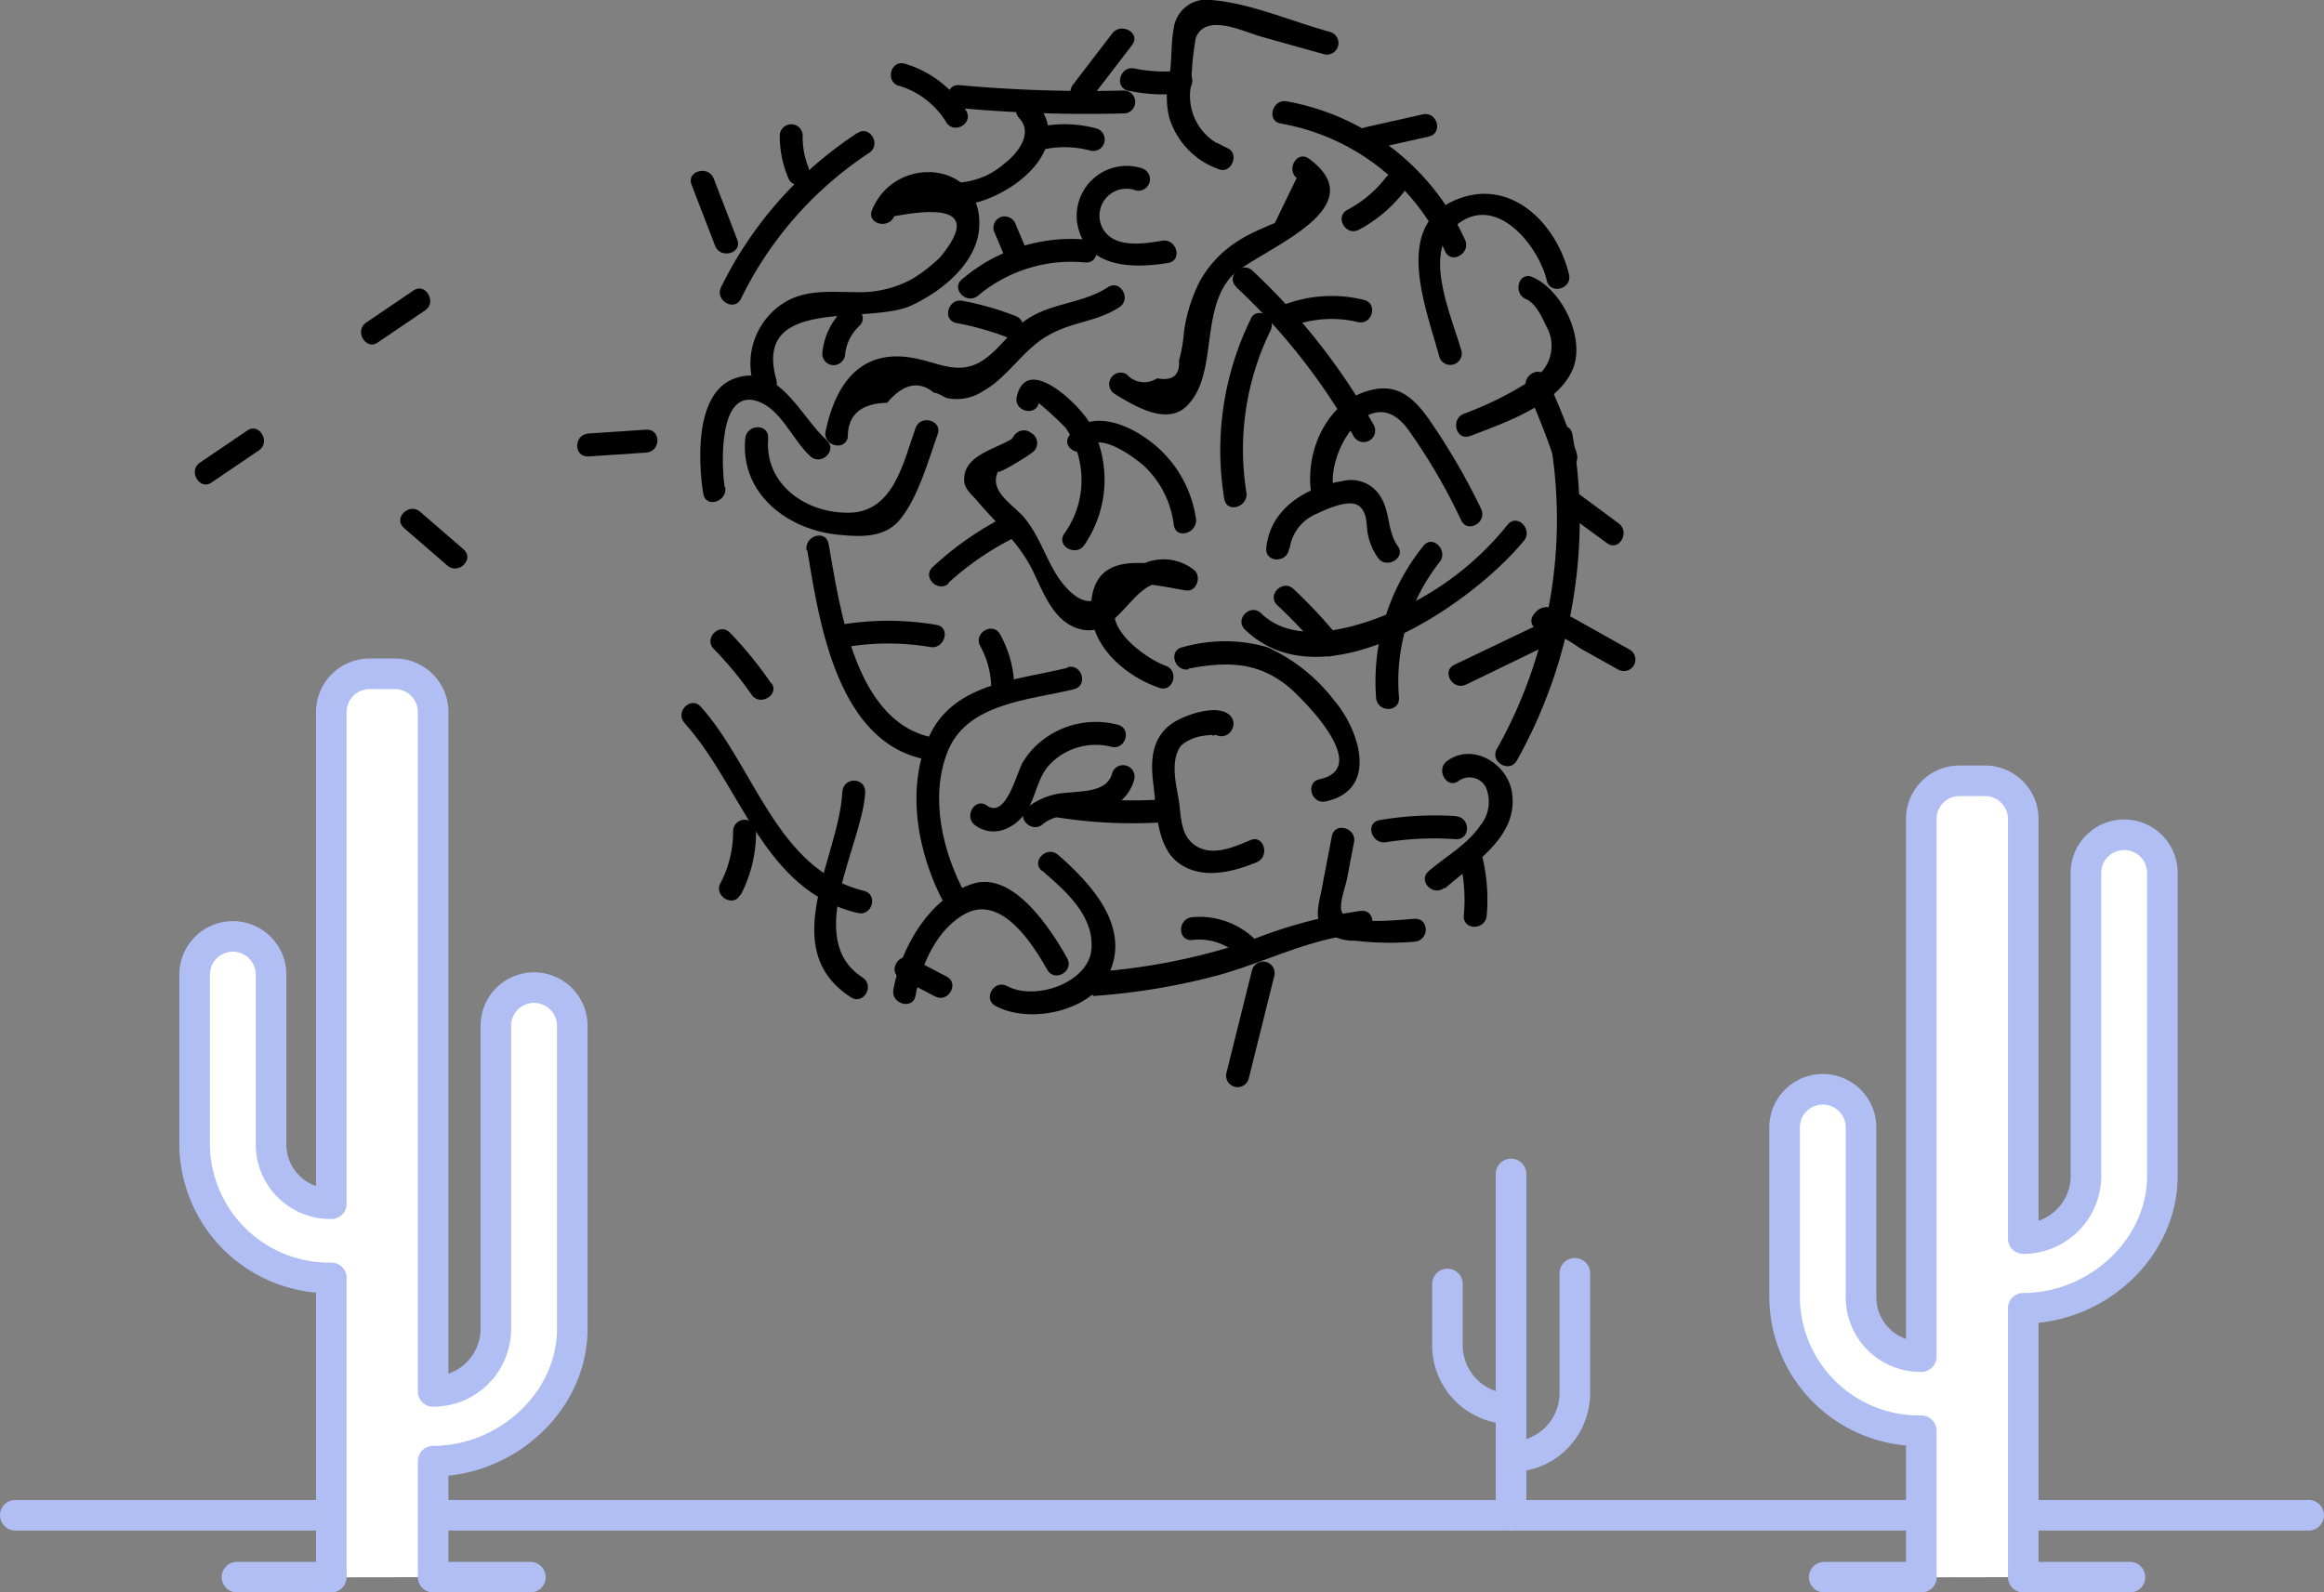 <svg xmlns="http://www.w3.org/2000/svg" width="152" height="104.18" viewBox="0 0 152 104.18"><rect x="0" y="0" width="152" height="104.18" fill="#808080" stroke="none"/><defs><style>.bbb028f5-7b13-452f-9e04-b3d1c55f9863{fill:none;stroke-linecap:round}.b6afd1f1-8609-4996-9bda-2890ce22e5cd,.bbb028f5-7b13-452f-9e04-b3d1c55f9863{stroke:#b0bef3;stroke-linejoin:round;stroke-width:2px}.b6afd1f1-8609-4996-9bda-2890ce22e5cd{fill:#fff}</style></defs><title>Empty_State</title><g id="8a8c2622-0d43-4ea6-ab02-118b29540b15" data-name="Layer 2"><g id="60d5674d-6ef9-4434-b833-9f1383590011" data-name="Layer 1"><line x1="151" x2="1" y1="99.13" y2="99.13" class="bbb028f5-7b13-452f-9e04-b3d1c55f9863"/><path d="M28.33,103.18V95.59c4.79,0,9.1-3.88,9.1-8.67V67.11a2.5,2.5,0,0,0-2.5-2.5h0a2.5,2.5,0,0,0-2.5,2.5V86.93a4.1,4.1,0,0,1-4.1,4.1V46.58a2.5,2.5,0,0,0-2.5-2.5H24.17a2.5,2.5,0,0,0-2.5,2.5V78.75a3.88,3.88,0,0,1-3.94-3.82V63.76a2.5,2.5,0,0,0-2.5-2.5h0a2.5,2.5,0,0,0-2.5,2.5V74.93a8.8,8.8,0,0,0,8.94,8.67v19.59" class="b6afd1f1-8609-4996-9bda-2890ce22e5cd"/><path d="M132.33,103.18V85.59c4.79,0,9.1-3.88,9.1-8.67V57.11a2.5,2.5,0,0,0-2.5-2.5h0a2.5,2.5,0,0,0-2.5,2.5V76.93a4.1,4.1,0,0,1-4.1,4.1V53.58a2.5,2.5,0,0,0-2.5-2.5h-1.67a2.5,2.5,0,0,0-2.5,2.5V88.75a3.88,3.88,0,0,1-3.94-3.82V73.76a2.5,2.5,0,0,0-2.5-2.5h0a2.5,2.5,0,0,0-2.5,2.5V84.93a8.8,8.8,0,0,0,8.94,8.67v9.59" class="b6afd1f1-8609-4996-9bda-2890ce22e5cd"/><line x1="132.33" x2="139.31" y1="103.18" y2="103.18" class="bbb028f5-7b13-452f-9e04-b3d1c55f9863"/><line x1="125.67" x2="119.31" y1="103.18" y2="103.18" class="bbb028f5-7b13-452f-9e04-b3d1c55f9863"/><line x1="28.33" x2="34.69" y1="103.18" y2="103.18" class="bbb028f5-7b13-452f-9e04-b3d1c55f9863"/><line x1="21.67" x2="15.5" y1="103.18" y2="103.18" class="bbb028f5-7b13-452f-9e04-b3d1c55f9863"/><line x1="98.83" x2="98.83" y1="99.13" y2="76.8" class="bbb028f5-7b13-452f-9e04-b3d1c55f9863"/><path d="M94.67,84v4a4.16,4.16,0,0,0,4.17,4.17" class="bbb028f5-7b13-452f-9e04-b3d1c55f9863"/><path d="M103,83.3v7.83a4.16,4.16,0,0,1-4.17,4.17" class="bbb028f5-7b13-452f-9e04-b3d1c55f9863"/><path d="M56.09,8.69a25.43,25.43,0,0,0-8.93,10.1c-.42.86.87,1.62,1.3.76A24,24,0,0,1,56.85,10c.8-.53.05-1.83-.76-1.3Z" class="43e68d7c-6748-42a7-a3a4-abbabdde644c"/><path d="M52.9,11a5.19,5.19,0,0,1-.4-2.12.75.75,0,0,0-1.5,0,7,7,0,0,0,.61,2.88.76.76,0,0,0,1,.27.77.77,0,0,0,.27-1Z" class="43e68d7c-6748-42a7-a3a4-abbabdde644c"/><path d="M48.22,15.68l-1.54-4c-.34-.89-1.8-.5-1.45.4l1.54,4c.34.89,1.8.5,1.45-.4Z" class="43e68d7c-6748-42a7-a3a4-abbabdde644c"/><path d="M58.8,5.61A5.47,5.47,0,0,1,61.89,8c.51.82,1.8.07,1.3-.76a7.06,7.06,0,0,0-4-3.07c-.93-.28-1.32,1.16-.4,1.45Z" class="43e68d7c-6748-42a7-a3a4-abbabdde644c"/><path d="M62.76,7.07a91.53,91.53,0,0,0,10.74.35.75.75,0,0,0,0-1.5,91.53,91.53,0,0,1-10.74-.35c-1-.09-1,1.41,0,1.5Z" class="43e68d7c-6748-42a7-a3a4-abbabdde644c"/><path d="M78.92,10.68l.66.33.58-1.37a3.59,3.59,0,0,1-2.24-4.16,18.82,18.82,0,0,1,.29-3c.66-1.67,3.13-.4,4.29-.08l4.07,1.14A.75.75,0,0,0,87,2.09C84.5,1.41,81.77.2,79.22,0a2.16,2.16,0,0,0-2.46,1.9c-.19,1-.1,2.12-.29,3.17a5.62,5.62,0,0,0,0,2.61,5.19,5.19,0,0,0,3.27,3.4c.79.3,1.33-1,.58-1.37l-.66-.33c-.86-.43-1.62.86-.76,1.3Z" class="43e68d7c-6748-42a7-a3a4-abbabdde644c"/><path d="M77.25,4.61a9.5,9.5,0,0,1-3.06-.13c-.94-.2-1.34,1.25-.4,1.45a10.75,10.75,0,0,0,3.46.18c.95-.11,1-1.61,0-1.5Z" class="43e68d7c-6748-42a7-a3a4-abbabdde644c"/><path d="M48.74,28.7c-.33,3.65,2.83,6,6.17,6.29,1.47.15,3.05.18,4-1.06,1.17-1.47,1.8-3.79,2.42-5.53.32-.91-1.13-1.3-1.45-.4-.79,2.23-1.43,5.46-4.28,5.54S50,31.71,50.24,28.7c.09-1-1.41-1-1.5,0Z" class="43e68d7c-6748-42a7-a3a4-abbabdde644c"/><path d="M52.8,36c.8,4.84,2,12.79,8,13.73.94.15,1.35-1.3.4-1.45-5.25-.83-6.25-8.42-7-12.68-.16-1-1.6-.55-1.45.4Z" class="43e68d7c-6748-42a7-a3a4-abbabdde644c"/><path d="M44.76,47.29c3.78,4.19,5.17,11,11.35,12.44.94.22,1.34-1.22.4-1.45-5.69-1.35-7.17-8.15-10.68-12.05-.65-.72-1.71.35-1.06,1.06Z" class="43e68d7c-6748-42a7-a3a4-abbabdde644c"/><path d="M55.09,51.82c-.2,4.27-4.37,10.25.57,13.43.81.52,1.57-.77.76-1.3-3.93-2.52,0-8.69.17-12.13,0-1-1.45-1-1.5,0Z" class="43e68d7c-6748-42a7-a3a4-abbabdde644c"/><path d="M48.45,58.54a8.92,8.92,0,0,0,1-4.16.75.75,0,0,0-1.5,0,7.25,7.25,0,0,1-.83,3.4c-.45.85.85,1.61,1.3.76Z" class="43e68d7c-6748-42a7-a3a4-abbabdde644c"/><path d="M68.14,56.94c1.51,1.32,3.4,2.91,3.25,5.12s-3.65,3.45-5.52,2.45c-.85-.46-1.61.84-.76,1.3,2.24,1.2,6.18.37,7.37-2,1.56-3.12-1.11-6-3.28-7.89-.72-.63-1.79.42-1.06,1.06Z" class="43e68d7c-6748-42a7-a3a4-abbabdde644c"/><path d="M71.49,65.16a43.07,43.07,0,0,0,8.15-1.35c3.14-.86,6.08-2.45,9.37-2.72,1-.08,1-1.58,0-1.5a30.57,30.57,0,0,0-7.39,2,40.58,40.58,0,0,1-10.12,2c-1,.07-1,1.57,0,1.5Z" class="43e68d7c-6748-42a7-a3a4-abbabdde644c"/><path d="M87.11,54.7l-.67,3.49c-.15.8-.5,1.84.06,2.57a2.94,2.94,0,0,0,2.12.78,19.46,19.46,0,0,0,3.88.07c1-.07,1-1.57,0-1.5s-4.32.44-4.73-.43c-.23-.49.23-1.66.33-2.18l.46-2.4c.18-.94-1.26-1.35-1.45-.4Z" class="43e68d7c-6748-42a7-a3a4-abbabdde644c"/><path d="M78,61.49a3.77,3.77,0,0,1,3.2,1.2c.66.71,1.72-.36,1.06-1.06A5.21,5.21,0,0,0,78,60c-1,.08-1,1.59,0,1.5Z" class="43e68d7c-6748-42a7-a3a4-abbabdde644c"/><path d="M81.89,63.46l-1.67,6.71a.75.75,0,0,0,1.45.4l1.67-6.71a.75.75,0,0,0-1.45-.4Z" class="43e68d7c-6748-42a7-a3a4-abbabdde644c"/><path d="M94.49,58.14c1.85-1.67,4.89-3.38,4.39-6.35-.32-1.87-2.59-3.22-4.24-2-.76.57,0,1.87.76,1.3a1.21,1.21,0,0,1,1.79.43A2.43,2.43,0,0,1,96.82,54c-.84,1.25-2.29,2.05-3.39,3-.72.65.34,1.7,1.06,1.06Z" class="43e68d7c-6748-42a7-a3a4-abbabdde644c"/><path d="M95.25,53.39a21.6,21.6,0,0,0-5,.26c-1,.16-.55,1.6.4,1.45a19.9,19.9,0,0,1,4.55-.2c1,.06,1-1.44,0-1.5Z" class="43e68d7c-6748-42a7-a3a4-abbabdde644c"/><path d="M95.54,56.58a10.7,10.7,0,0,1,.2,3.3c-.08,1,1.42,1,1.5,0a12,12,0,0,0-.26-3.7c-.21-.94-1.66-.54-1.45.4Z" class="43e68d7c-6748-42a7-a3a4-abbabdde644c"/><path d="M99.19,49.79a32.33,32.33,0,0,0,3.65-21.38c-.16-.95-1.6-.55-1.45.4A30.64,30.64,0,0,1,97.9,49c-.47.85.83,1.6,1.3.76Z" class="43e68d7c-6748-42a7-a3a4-abbabdde644c"/><path d="M100.87,40.74l-5.75,2.75c-.87.42-.11,1.71.76,1.3L101.63,42c.87-.42.11-1.71-.76-1.3Z" class="43e68d7c-6748-42a7-a3a4-abbabdde644c"/><path d="M101.6,41l.09-.13-.45.34a12.51,12.51,0,0,1,2.09,1.19l2.5,1.4a.75.75,0,0,0,.76-1.3l-4.1-2.3c-.75-.42-1.58-.83-2.18,0s.74,1.54,1.3.76Z" class="43e68d7c-6748-42a7-a3a4-abbabdde644c"/><path d="M102.21,33.41l2.9,2.13c.78.57,1.53-.73.76-1.3L103,32.12c-.78-.57-1.53.73-.76,1.3Z" class="43e68d7c-6748-42a7-a3a4-abbabdde644c"/><path d="M96.17,28.52c2.18-.85,5.9-2.07,6.76-4.54.7-2-.82-5.06-2.72-5.86-.89-.37-1.28,1.08-.4,1.45.64.27,1.06,1.21,1.34,1.8a2.56,2.56,0,0,1-1,3.5,22.21,22.21,0,0,1-4.41,2.2c-.89.35-.5,1.8.4,1.45Z" class="43e68d7c-6748-42a7-a3a4-abbabdde644c"/><path d="M95.57,22.91c-.6-2.16-2.46-6.17-.52-8,2.64-2.5,5.55,1.08,6.12,3.45.22.94,1.67.54,1.45-.4-.78-3.27-3.73-6.35-7.32-4.92-4.28,1.71-2,7.14-1.17,10.28a.75.75,0,0,0,1.45-.4Z" class="43e68d7c-6748-42a7-a3a4-abbabdde644c"/><path d="M95.82,15.69A15.93,15.93,0,0,0,84.16,6.63c-.94-.17-1.35,1.27-.4,1.45a14.55,14.55,0,0,1,10.76,8.37c.41.87,1.7.11,1.3-.76Z" class="43e68d7c-6748-42a7-a3a4-abbabdde644c"/><path d="M89.68,9.78l3.78-.85c.94-.21.54-1.66-.4-1.45l-3.78.85c-.94.21-.54,1.66.4,1.45Z" class="43e68d7c-6748-42a7-a3a4-abbabdde644c"/><path d="M90.68,11.56a7.65,7.65,0,0,1-2.56,2.17c-.85.46-.09,1.75.76,1.3A9.33,9.33,0,0,0,92,12.32c.58-.77-.72-1.52-1.3-.76Z" class="43e68d7c-6748-42a7-a3a4-abbabdde644c"/><path d="M84.8,11.66l-1.42,2.93q-.66.27-1.31.57a9.39,9.39,0,0,0-1.56.92,7.41,7.41,0,0,0-2,2.25,10.57,10.57,0,0,0-1.07,3.34,9.85,9.85,0,0,1-.33,1.92q.1,1.44-1.43,1.16a1.53,1.53,0,0,1-2-.27.75.75,0,0,0-.76,1.3c1.25.76,3.36,2.07,4.68.8,2.07-2,.88-6.1,2.87-8.42,1.42-1.66,9.75-4.38,5.14-7.78-.78-.57-1.53.73-.76,1.3Z" class="43e68d7c-6748-42a7-a3a4-abbabdde644c"/><path d="M80.85,18.78a40.84,40.84,0,0,1,7.69,9.77.75.75,0,0,0,1.3-.76,42.17,42.17,0,0,0-7.92-10.08c-.7-.66-1.77.4-1.06,1.06Z" class="43e68d7c-6748-42a7-a3a4-abbabdde644c"/><path d="M89.21,19.62a8.76,8.76,0,0,0-5.16.29c-.9.33-.51,1.79.4,1.45a7.33,7.33,0,0,1,4.36-.29c.94.22,1.34-1.22.4-1.45Z" class="43e68d7c-6748-42a7-a3a4-abbabdde644c"/><path d="M81.81,20.86a19.5,19.5,0,0,0-1.74,11.76c.15,1,1.59.55,1.45-.4A17.72,17.72,0,0,1,83.1,21.62c.42-.87-.87-1.63-1.3-.76Z" class="43e68d7c-6748-42a7-a3a4-abbabdde644c"/><path d="M84.35,35.88a2.88,2.88,0,0,1,1.82-2.29c.59-.29,2.08-.95,2.69-.51s.49,1.33.6,1.84a4,4,0,0,0,.66,1.57c.56.78,1.86,0,1.3-.76-.7-1-.49-2.26-1.14-3.26a2.24,2.24,0,0,0-2.46-1c-2.39.38-4.74,1.79-5,4.38-.08,1,1.42,1,1.5,0Z" class="43e68d7c-6748-42a7-a3a4-abbabdde644c"/><path d="M87.2,31.88c-.37-2.48,2.5-7,4.86-3.83a37.47,37.47,0,0,1,3.51,6c.43.87,1.72.11,1.3-.76a42.25,42.25,0,0,0-3.51-6c-.86-1.19-1.86-2.11-3.42-1.83-3.09.56-4.61,4-4.18,6.82.14,1,1.59.55,1.45-.4Z" class="43e68d7c-6748-42a7-a3a4-abbabdde644c"/><path d="M98.61,34.32a19.4,19.4,0,0,1-6.27,5.13c-2.65,1.32-7.35,3.12-9.86.67-.69-.67-1.75.38-1.06,1.06,5.15,5,14.79-1.61,18.25-5.8.61-.74-.44-1.81-1.06-1.06Z" class="43e68d7c-6748-42a7-a3a4-abbabdde644c"/><path d="M93.1,35.71A14.15,14.15,0,0,0,90,45.63c.07,1,1.57,1,1.5,0a12.6,12.6,0,0,1,2.66-8.86c.59-.75-.46-1.82-1.06-1.06Z" class="43e68d7c-6748-42a7-a3a4-abbabdde644c"/><path d="M47.4,31.88c-.23-1.46-.42-6.51,2.15-5.63,1.56.54,2.28,2.54,3.46,3.61.72.64,1.78-.41,1.06-1.06-1.7-1.52-3.11-5.07-6-4.05-2.62.91-2.41,5.39-2.08,7.53.15,1,1.59.55,1.45-.4Z" class="43e68d7c-6748-42a7-a3a4-abbabdde644c"/><path d="M50.79,24.88c-1.62-5.6,6-3.56,8.85-4.91,1.91-.89,4.17-2.68,4.39-4.94.44-4.45-5.45-5.07-7-1.28-.36.89,1.09,1.28,1.45.4q6.21-1.18,3,2.69a10.24,10.24,0,0,1-1.82,1.41,7.13,7.13,0,0,1-3.74.86c-1.48,0-3-.17-4.37.54a4.69,4.69,0,0,0-2.22,5.64.75.75,0,0,0,1.45-.4Z" class="43e68d7c-6748-42a7-a3a4-abbabdde644c"/><path d="M55.14,20.27a4.53,4.53,0,0,0-1.36,2.87.75.75,0,0,0,.75.75.77.77,0,0,0,.75-.75,2.93,2.93,0,0,1,.92-1.81c.7-.67-.36-1.73-1.06-1.06Z" class="43e68d7c-6748-42a7-a3a4-abbabdde644c"/><path d="M62.23,13.44c3,.23,8.47-3.51,5.49-6.77C67.07,6,66,7,66.66,7.73c.95,1-.12,2.33-1,3a5,5,0,0,1-3.47,1.22c-1-.07-1,1.43,0,1.5Z" class="43e68d7c-6748-42a7-a3a4-abbabdde644c"/><path d="M67.95,9.85a6.44,6.44,0,0,1,3.35,0,.75.75,0,0,0,.4-1.45,8,8,0,0,0-4.15,0,.75.75,0,0,0,.4,1.45Z" class="43e68d7c-6748-42a7-a3a4-abbabdde644c"/><path d="M74.66,11a3.27,3.27,0,0,0-4.19,3.69c.56,2.87,3.65,2.89,5.94,2.51.95-.16.55-1.61-.4-1.45-1.27.21-3.28.53-3.95-.93a1.76,1.76,0,0,1,2.2-2.37.75.75,0,0,0,.4-1.45Z" class="43e68d7c-6748-42a7-a3a4-abbabdde644c"/><path d="M71,15.67a11,11,0,0,0-8.09,2.61c-.74.62.32,1.68,1.06,1.06a9.48,9.48,0,0,1,7-2.17c1,.08,1-1.42,0-1.5Z" class="43e68d7c-6748-42a7-a3a4-abbabdde644c"/><path d="M67.18,16.45l-.74-1.75a.77.77,0,0,0-.92-.52.75.75,0,0,0-.52.92l.74,1.75a.77.77,0,0,0,.92.52.75.75,0,0,0,.52-.92Z" class="43e68d7c-6748-42a7-a3a4-abbabdde644c"/><path d="M55.45,28.58q0-2.16,2.57-2.23,1.6-1.88,3.07-.65c.32,0,.62.31.94.36a3.1,3.1,0,0,0,2.26-.47c1.62-.89,2.6-2.7,4.25-3.64s3.22-.89,4.68-1.86c.8-.53.05-1.83-.76-1.3-1.64,1.08-3.68,1-5.34,2.13-1,.73-1.73,1.88-2.74,2.59-1.52,1.05-2.76.33-4.23,0-3.55-.86-5.42,1.24-6.15,4.7-.2.94,1.25,1.34,1.45.4Z" class="43e68d7c-6748-42a7-a3a4-abbabdde644c"/><path d="M66.44,20.68a19.37,19.37,0,0,0-3.49-1c-.94-.19-1.35,1.26-.4,1.45a19.37,19.37,0,0,1,3.49,1c.9.36,1.28-1.09.4-1.45Z" class="43e68d7c-6748-42a7-a3a4-abbabdde644c"/><path d="M67.92,26.35A24.24,24.24,0,0,1,69.71,28a6.2,6.2,0,0,1,.9,2.18,6,6,0,0,1-1,4.73c-.56.79.74,1.54,1.3.76a7.57,7.57,0,0,0,.36-8c-.61-1.1-4.1-4.6-4.77-1.72-.22.94,1.23,1.34,1.45.4Z" class="43e68d7c-6748-42a7-a3a4-abbabdde644c"/><path d="M71.23,29.24c.76-1,3.2.83,3.76,1.4a6.38,6.38,0,0,1,1.78,3.69c.13,1,1.58.55,1.45-.4a7.74,7.74,0,0,0-3.34-5.31c-1.43-1-3.72-1.79-4.94-.13-.57.78.73,1.53,1.3.76Z" class="43e68d7c-6748-42a7-a3a4-abbabdde644c"/><path d="M67.52,29.33l.08-.11-1,.27.15.1-.15-1.18c-1,.92-3.59,1.18-3.54,3,0,.56.49.94.82,1.32,1.23,1.47,2.62,2.62,3.53,4.34.78,1.48,1.4,3.64,3.28,4.1,2.85.7,3.62-4.56,6.59-2.63l.38-1.4c-2.37-.2-5.86-1.24-6.27,2.08C71,42,73.45,44.19,75.83,45c.92.31,1.31-1.14.4-1.45-1.27-.43-5.49-3.29-2-5.21.62-.34,2.76.24,3.41.29s1-1,.38-1.4a3.2,3.2,0,0,0-3-.45c-2.18.7-3,4.18-5.33,1.61-1.14-1.25-1.57-3.22-2.74-4.57-.72-.83-2.32-1.71-1.66-3-.15.31,2-1,2.33-1.3a.76.76,0,0,0-.15-1.18l-.15-.1a.77.77,0,0,0-1,.27l-.08.11c-.58.77.72,1.52,1.3.76Z" class="43e68d7c-6748-42a7-a3a4-abbabdde644c"/><path d="M62,38.16a19,19,0,0,1,4.11-2.87c.86-.45.1-1.74-.76-1.3A20.5,20.5,0,0,0,61,37.1c-.71.65.35,1.71,1.06,1.06Z" class="43e68d7c-6748-42a7-a3a4-abbabdde644c"/><path d="M69.78,43.7c-3.3.8-7.42,1-9,4.45s-.75,7.79,1,11c.45.85,1.75.1,1.3-.76-1.43-2.68-2.27-6.21-1.12-9.17,1.25-3.24,5.35-3.41,8.28-4.13.94-.23.54-1.67-.4-1.45Z" class="43e68d7c-6748-42a7-a3a4-abbabdde644c"/><path d="M66.34,45.14a7.37,7.37,0,0,0-.93-3.64c-.47-.85-1.76-.09-1.3.76a5.77,5.77,0,0,1,.72,2.88.75.75,0,0,0,1.5,0Z" class="43e68d7c-6748-42a7-a3a4-abbabdde644c"/><path d="M55,42.39a16.59,16.59,0,0,1,5.85-.06c.94.16,1.35-1.29.4-1.45a18.75,18.75,0,0,0-6.65.06c-.95.18-.55,1.62.4,1.45Z" class="43e68d7c-6748-42a7-a3a4-abbabdde644c"/><path d="M59.88,65.15c.34-2,1.42-4.43,3.31-5.4,2.33-1.19,4.35,2,5.31,3.7.47.84,1.77.09,1.3-.76-1.06-1.9-3.52-5.71-6.16-4.88-2.84.89-4.72,4.2-5.21,6.93-.17.94,1.28,1.35,1.45.4Z" class="43e68d7c-6748-42a7-a3a4-abbabdde644c"/><path d="M58.88,64l2.28,1.19c.85.45,1.61-.85.76-1.3l-2.28-1.19c-.85-.45-1.61.85-.76,1.3Z" class="43e68d7c-6748-42a7-a3a4-abbabdde644c"/><path d="M63.79,54c1.28.9,2.74.13,3.45-1.09.54-.94.64-2.06,1.41-2.89a4.16,4.16,0,0,1,4.05-1.16c.94.22,1.34-1.22.4-1.45a5.71,5.71,0,0,0-4.64.81,5.38,5.38,0,0,0-1.56,1.64c-.41.69-1.1,3.73-2.35,2.84-.79-.56-1.54.74-.76,1.3Z" class="43e68d7c-6748-42a7-a3a4-abbabdde644c"/><path d="M68.18,53.94c1.06-.91,2.72-.5,4-.93a2.88,2.88,0,0,0,2-2,.75.75,0,0,0-1.45-.4c-.31,1.2-1.94,1.14-2.91,1.25a4.56,4.56,0,0,0-2.67,1c-.73.63.33,1.69,1.06,1.06Z" class="43e68d7c-6748-42a7-a3a4-abbabdde644c"/><path d="M79.44,48.08l.09,0a.77.77,0,0,0,1-.27l.06-.11a.77.77,0,0,0-.27-1c-.87-.62-2.88.09-3.66.63-1.42,1-1.41,2.56-1.21,4.1s.18,4,1.68,5.06,3.45.58,5.06-.08c.88-.36.49-1.82-.4-1.45-1.09.45-2.41,1.06-3.52.41s-1-2-1.18-3.06-.56-2.55.15-3.53a2.75,2.75,0,0,1,1.47-.64c.24-.06,1-.06.85-.14l-.27-1-.06.11,1-.27-.09,0c-.88-.38-1.64.91-.76,1.3Z" class="43e68d7c-6748-42a7-a3a4-abbabdde644c"/><path d="M69,53.45a31.67,31.67,0,0,0,7,.35c1-.06,1-1.56,0-1.5A29.9,29.9,0,0,1,69.43,52c-.94-.15-1.35,1.3-.4,1.45Z" class="43e68d7c-6748-42a7-a3a4-abbabdde644c"/><path d="M77.74,43.74c2.54-.48,4.61-.46,6.65,1.29,1.12,1,5.27,5.23,1.91,5.95-.94.2-.54,1.65.4,1.45,3.51-.75,2.2-4.68.59-6.57a11.48,11.48,0,0,0-4.4-3.52,10.06,10.06,0,0,0-5.54,0c-.95.18-.55,1.62.4,1.45Z" class="43e68d7c-6748-42a7-a3a4-abbabdde644c"/><path d="M87.5,41.63a32.46,32.46,0,0,0-2.9-3.1c-.7-.66-1.77.4-1.06,1.06a32.46,32.46,0,0,1,2.9,3.1c.61.75,1.67-.32,1.06-1.06Z" class="43e68d7c-6748-42a7-a3a4-abbabdde644c"/><path d="M50.45,44.72a25.39,25.39,0,0,0-2.71-3.33c-.67-.69-1.73.37-1.06,1.06a23.08,23.08,0,0,1,2.48,3c.54.79,1.84,0,1.3-.76Z" class="43e68d7c-6748-42a7-a3a4-abbabdde644c"/><path d="M42.25,28.11l-3.75.25c-1,.06-1,1.57,0,1.5l3.75-.25c1-.06,1-1.57,0-1.5Z" class="43e68d7c-6748-42a7-a3a4-abbabdde644c"/><path d="M30.32,35.94l-2.84-2.46c-.73-.63-1.79.43-1.06,1.06L29.26,37c.73.63,1.79-.43,1.06-1.06Z" class="2fd1d1f2-ae97-469f-8f8b-e827a8b5e607"/><path d="M27.05,19l-3.11,2.11c-.79.54,0,1.84.76,1.3l3.11-2.11c.79-.54,0-1.84-.76-1.3Z" class="2fd1d1f2-ae97-469f-8f8b-e827a8b5e607"/><path d="M16.18,28.16l-3.11,2.11c-.79.54,0,1.84.76,1.3l3.11-2.11c.79-.54,0-1.84-.76-1.3Z" class="2fd1d1f2-ae97-469f-8f8b-e827a8b5e607"/><path d="M71.46,6.31l2.59-3.37c.59-.77-.71-1.51-1.3-.76L70.17,5.55c-.59.77.71,1.51,1.3.76Z" class="43e68d7c-6748-42a7-a3a4-abbabdde644c"/><path d="M103.15,29.71a53.42,53.42,0,0,0-2-5c-.4-.88-1.69-.12-1.3.76a49.53,49.53,0,0,1,1.82,4.61c.31.91,1.76.52,1.45-.4Z" class="43e68d7c-6748-42a7-a3a4-abbabdde644c"/></g></g></svg>